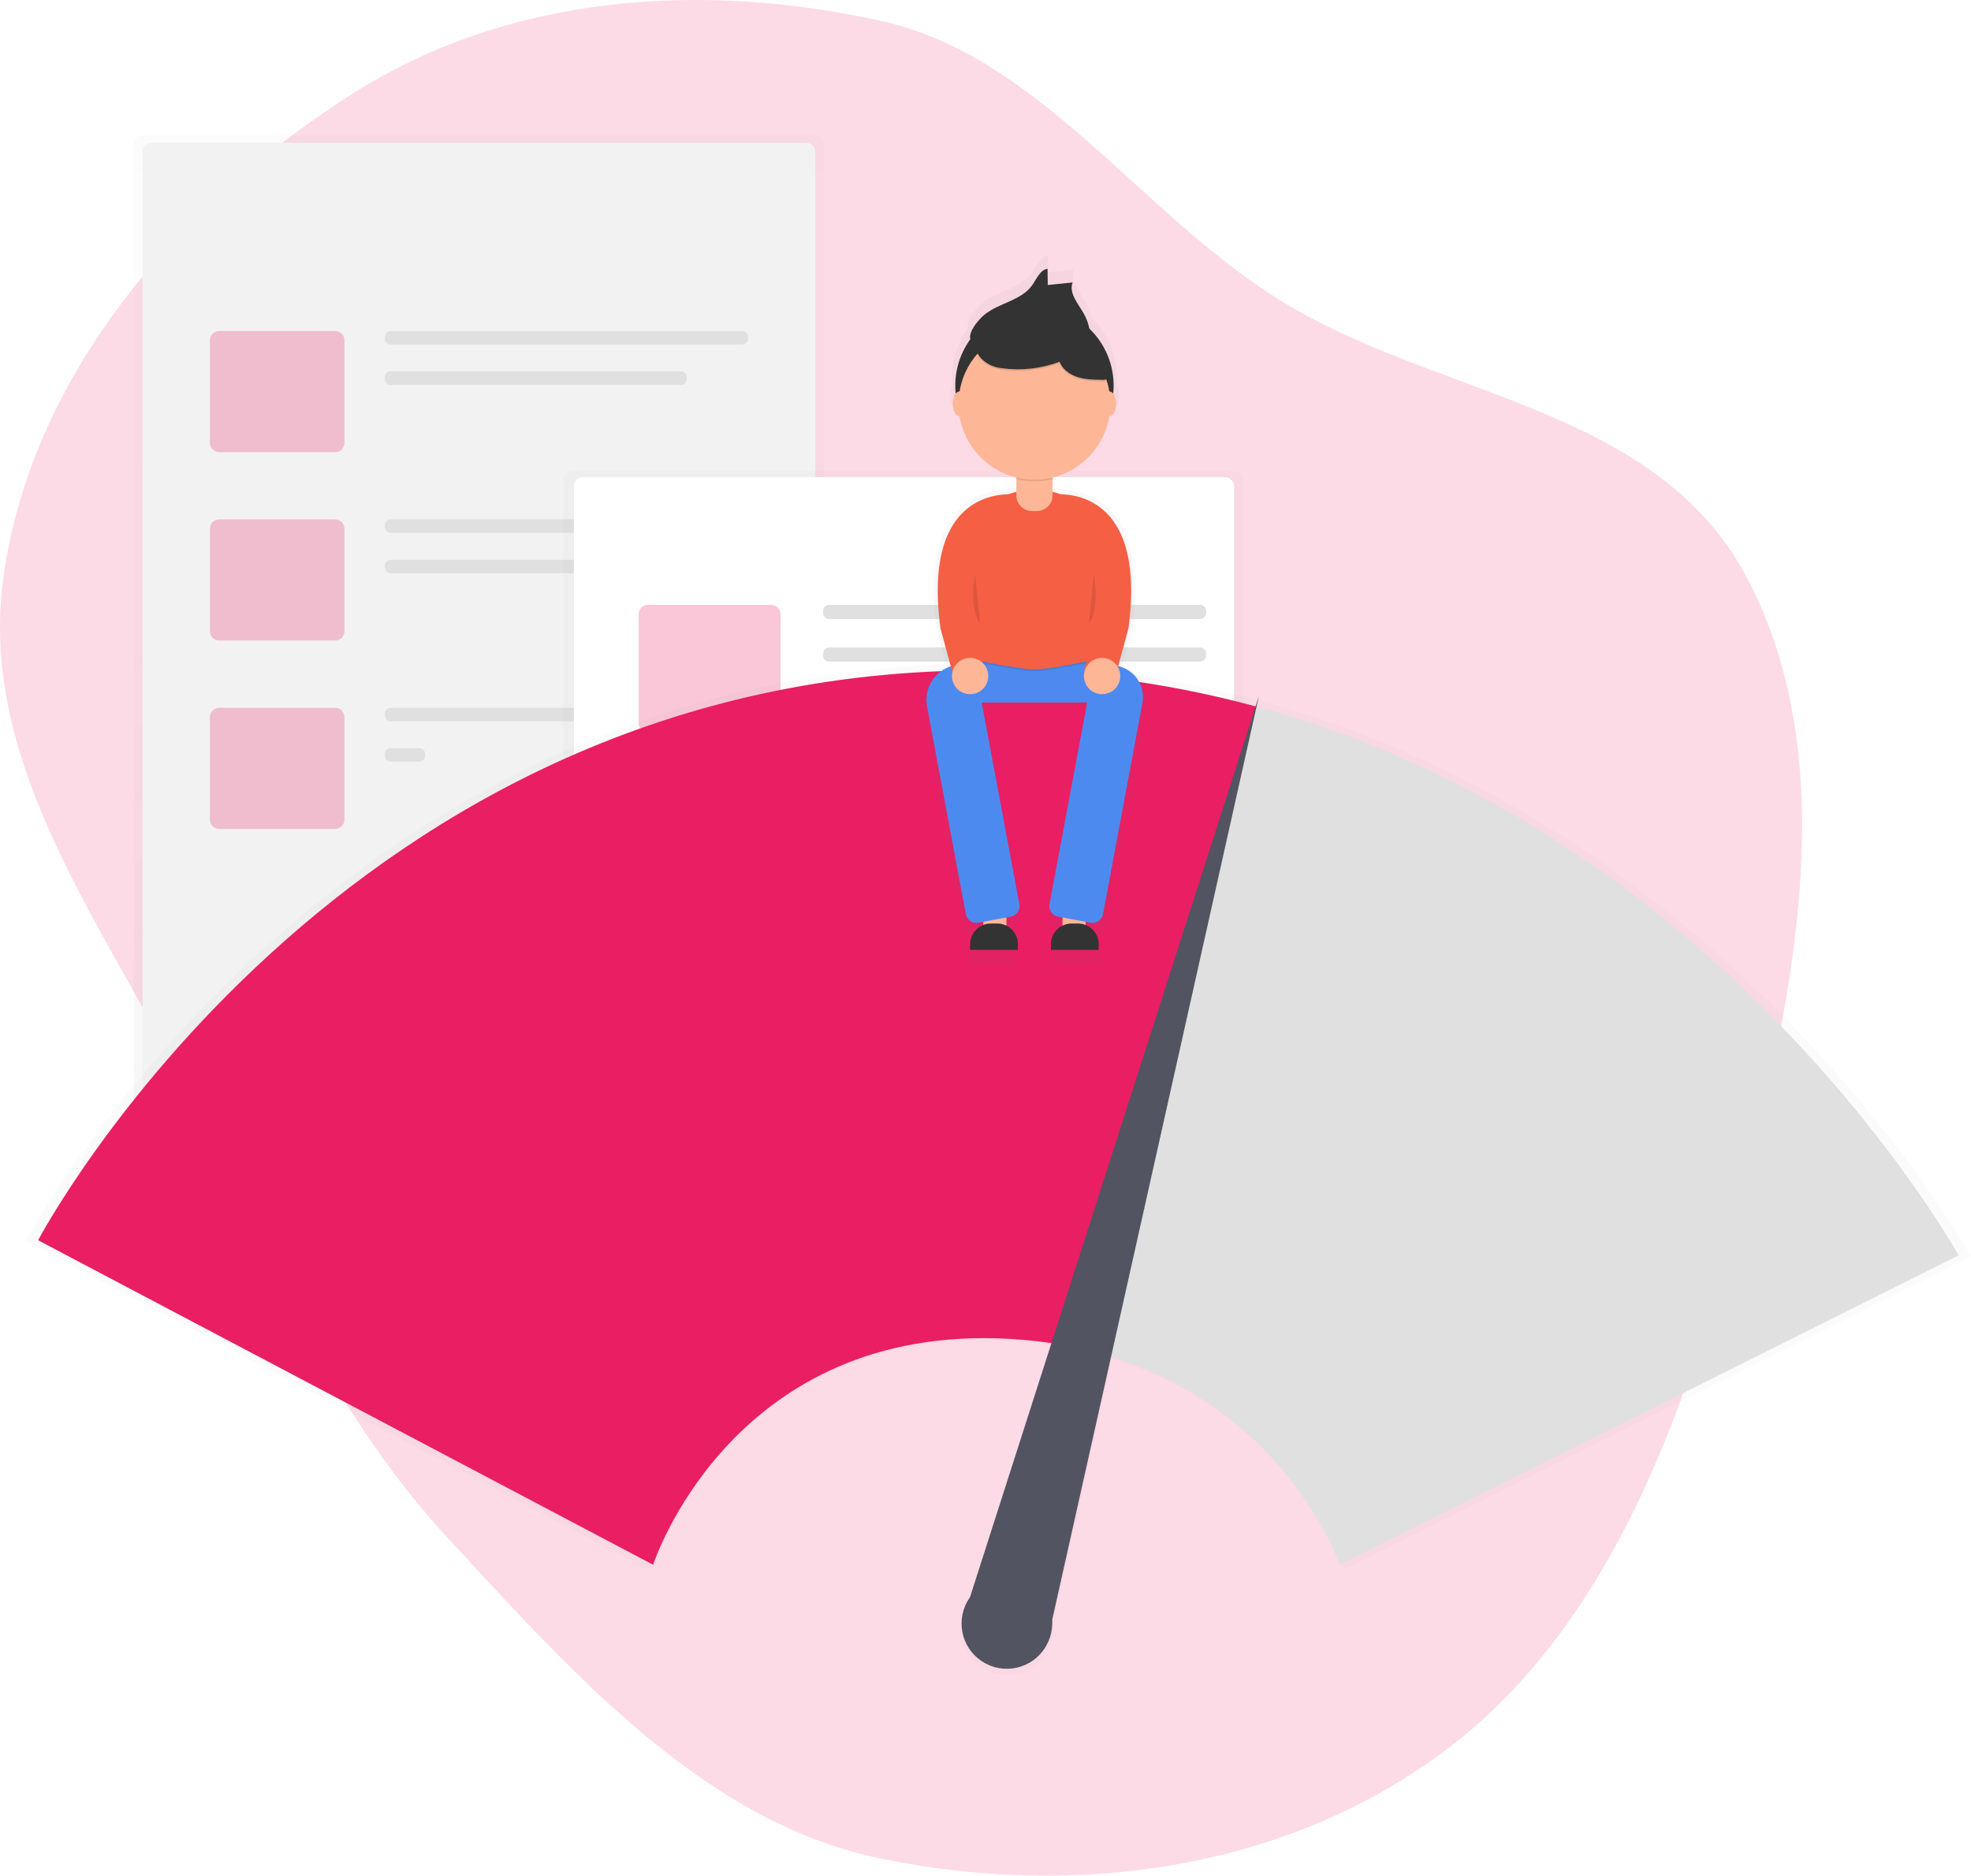 <svg width="350" height="333" viewBox="0 0 350 333" fill="none" xmlns="http://www.w3.org/2000/svg">
<path fill-rule="evenodd" clip-rule="evenodd" d="M156.352 3.682C184.079 9.79 201.672 36.831 226.051 52.515C254.307 70.694 293.996 71.618 310.296 102.724C327.252 135.08 318.674 175.926 309.553 211.86C300.083 249.168 286.633 287.653 257.693 309.96C228.933 332.13 190.924 337.112 156.352 329.952C125.201 323.501 102.052 297.457 79.523 273.063C60.222 252.164 48.615 226.571 36.382 200.052C21.54 167.881 -4.459 137.698 0.656 102.102C5.955 65.23 33.203 35.22 62.752 16.541C90.659 -1.1 124.753 -3.279 156.352 3.682Z" fill="#E91E63" fill-opacity="0.16"/>
<g clip-path="url(#clip0)">
<g opacity="0.5">
<path opacity="0.5" d="M144.702 23.957H25.404C24.492 23.957 23.753 24.696 23.753 25.607V207.631C23.753 208.542 24.492 209.281 25.404 209.281H144.702C145.614 209.281 146.353 208.542 146.353 207.631V25.607C146.353 24.696 145.614 23.957 144.702 23.957Z" fill="url(#paint0_linear)"/>
</g>
<path d="M143.129 25.318H26.973C26.062 25.318 25.323 26.056 25.323 26.968V205.243C25.323 206.155 26.062 206.893 26.973 206.893H143.129C144.041 206.893 144.779 206.155 144.779 205.243V26.968C144.779 26.056 144.041 25.318 143.129 25.318Z" fill="#F2F2F2"/>
<g opacity="0.5">
<path opacity="0.5" d="M59.51 58.768H38.92C38.009 58.768 37.27 59.507 37.27 60.418V78.621C37.27 79.533 38.009 80.272 38.92 80.272H59.51C60.422 80.272 61.16 79.533 61.16 78.621V60.418C61.16 59.507 60.422 58.768 59.51 58.768Z" fill="#E91E63"/>
</g>
<path d="M131.802 58.768H69.364C68.793 58.768 68.329 59.231 68.329 59.802V60.125C68.329 60.696 68.793 61.159 69.364 61.159H131.802C132.373 61.159 132.836 60.696 132.836 60.125V59.802C132.836 59.231 132.373 58.768 131.802 58.768Z" fill="#E0E0E0"/>
<path d="M120.918 65.934H69.364C68.793 65.934 68.329 66.397 68.329 66.968V67.29C68.329 67.862 68.793 68.325 69.364 68.325H120.918C121.489 68.325 121.952 67.862 121.952 67.29V66.968C121.952 66.397 121.489 65.934 120.918 65.934Z" fill="#E0E0E0"/>
<g opacity="0.5">
<path opacity="0.5" d="M59.51 92.215H38.92C38.009 92.215 37.27 92.954 37.27 93.865V112.068C37.27 112.98 38.009 113.718 38.92 113.718H59.51C60.422 113.718 61.16 112.98 61.16 112.068V93.865C61.16 92.954 60.422 92.215 59.51 92.215Z" fill="#E91E63"/>
</g>
<path d="M131.802 92.215H69.364C68.793 92.215 68.329 92.678 68.329 93.249V93.572C68.329 94.143 68.793 94.606 69.364 94.606H131.802C132.373 94.606 132.836 94.143 132.836 93.572V93.249C132.836 92.678 132.373 92.215 131.802 92.215Z" fill="#E0E0E0"/>
<path d="M131.802 99.38H69.364C68.793 99.38 68.329 99.843 68.329 100.414V100.737C68.329 101.308 68.793 101.771 69.364 101.771H131.802C132.373 101.771 132.836 101.308 132.836 100.737V100.414C132.836 99.843 132.373 99.38 131.802 99.38Z" fill="#E0E0E0"/>
<g opacity="0.5">
<path opacity="0.5" d="M59.51 125.662H38.92C38.009 125.662 37.27 126.401 37.27 127.312V145.515C37.27 146.426 38.009 147.165 38.92 147.165H59.51C60.422 147.165 61.16 146.426 61.16 145.515V127.312C61.16 126.401 60.422 125.662 59.51 125.662Z" fill="#E91E63"/>
</g>
<path d="M131.802 125.662H69.364C68.793 125.662 68.329 126.125 68.329 126.696V127.019C68.329 127.59 68.793 128.053 69.364 128.053H131.802C132.373 128.053 132.836 127.59 132.836 127.019V126.696C132.836 126.125 132.373 125.662 131.802 125.662Z" fill="#E0E0E0"/>
<path d="M74.464 132.831H69.364C68.793 132.831 68.329 133.294 68.329 133.865V134.188C68.329 134.759 68.793 135.222 69.364 135.222H74.464C75.036 135.222 75.499 134.759 75.499 134.188V133.865C75.499 133.294 75.036 132.831 74.464 132.831Z" fill="#E0E0E0"/>
<g opacity="0.5">
<path opacity="0.5" d="M219.154 83.627H101.692C100.781 83.627 100.042 84.366 100.042 85.277V190.909C100.042 191.82 100.781 192.559 101.692 192.559H219.154C220.065 192.559 220.804 191.82 220.804 190.909V85.277C220.804 84.366 220.065 83.627 219.154 83.627Z" fill="url(#paint1_linear)"/>
</g>
<path d="M217.493 84.72H103.559C102.647 84.72 101.908 85.459 101.908 86.37V188.58C101.908 189.492 102.647 190.231 103.559 190.231H217.493C218.404 190.231 219.143 189.492 219.143 188.58V86.37C219.143 85.459 218.404 84.72 217.493 84.72Z" fill="white"/>
<g opacity="0.5">
<path opacity="0.5" d="M136.958 107.389H115.069C114.158 107.389 113.419 108.128 113.419 109.039V128.408C113.419 129.32 114.158 130.059 115.069 130.059H136.958C137.869 130.059 138.608 129.32 138.608 128.408V109.039C138.608 108.128 137.869 107.389 136.958 107.389Z" fill="#E91E63"/>
</g>
<path d="M213.081 107.389H147.258C146.655 107.389 146.166 107.878 146.166 108.482V108.816C146.166 109.419 146.655 109.908 147.258 109.908H213.081C213.685 109.908 214.174 109.419 214.174 108.816V108.482C214.174 107.878 213.685 107.389 213.081 107.389Z" fill="#E0E0E0"/>
<path d="M213.081 114.947H147.258C146.655 114.947 146.166 115.436 146.166 116.04V116.373C146.166 116.977 146.655 117.466 147.258 117.466H213.081C213.685 117.466 214.174 116.977 214.174 116.373V116.04C214.174 115.436 213.685 114.947 213.081 114.947Z" fill="#E0E0E0"/>
<path d="M213.081 142.372H111.993C111.389 142.372 110.9 142.862 110.9 143.465V143.799C110.9 144.402 111.389 144.892 111.993 144.892H213.081C213.685 144.892 214.174 144.402 214.174 143.799V143.465C214.174 142.862 213.685 142.372 213.081 142.372Z" fill="#E0E0E0"/>
<path d="M213.081 149.93H111.993C111.389 149.93 110.9 150.419 110.9 151.023V151.357C110.9 151.96 111.389 152.449 111.993 152.449H213.081C213.685 152.449 214.174 151.96 214.174 151.357V151.023C214.174 150.419 213.685 149.93 213.081 149.93Z" fill="#E0E0E0"/>
<path d="M213.081 160.003H111.993C111.389 160.003 110.9 160.493 110.9 161.096V161.43C110.9 162.033 111.389 162.523 111.993 162.523H213.081C213.685 162.523 214.174 162.033 214.174 161.43V161.096C214.174 160.493 213.685 160.003 213.081 160.003Z" fill="#E0E0E0"/>
<path d="M187.892 167.561H111.993C111.389 167.561 110.9 168.05 110.9 168.654V168.988C110.9 169.591 111.389 170.08 111.993 170.08H187.892C188.496 170.08 188.985 169.591 188.985 168.988V168.654C188.985 168.05 188.496 167.561 187.892 167.561Z" fill="#E0E0E0"/>
<g opacity="0.5">
<path opacity="0.5" d="M223.723 124.389L224.152 122.475L223.55 124.345C207.91 120.121 191.787 117.947 175.586 117.877C58.858 117.187 4.568 220.351 4.568 220.351L115.187 278.716C115.187 278.716 128.755 236.64 176.943 238.012C180.257 238.102 183.564 238.391 186.844 238.877L172.183 284.542C171.556 285.434 171.115 286.443 170.886 287.508C170.656 288.573 170.643 289.674 170.847 290.745C171.051 291.815 171.467 292.834 172.072 293.741C172.677 294.647 173.458 295.423 174.368 296.022C175.278 296.622 176.3 297.032 177.372 297.229C178.444 297.426 179.544 297.406 180.608 297.17C181.672 296.934 182.678 296.486 183.566 295.854C184.453 295.222 185.205 294.418 185.777 293.49V293.468C186.537 292.231 186.952 290.813 186.976 289.361C186.976 289.115 186.976 288.869 186.95 288.627L197.548 241.272C229.121 250.982 238.688 278.712 238.688 278.712L350 223.065C350 223.065 308.196 147.33 223.723 124.389Z" fill="url(#paint2_linear)"/>
</g>
<path d="M175.608 119.021C60.368 118.35 6.768 220.19 6.768 220.19L115.979 277.802C115.979 277.802 129.378 236.263 176.95 237.601C180.301 237.692 183.643 237.988 186.957 238.488L223.121 125.453C207.63 121.253 191.658 119.091 175.608 119.021Z" fill="#E91E63"/>
<path d="M223.121 125.453L186.957 238.499C226.422 244.495 237.918 277.802 237.918 277.802L347.8 222.871C347.8 222.871 306.513 148.1 223.121 125.453Z" fill="#E0E0E0"/>
<path d="M186.84 287.597L223.554 123.561L172.245 283.563C171.617 284.443 171.172 285.441 170.938 286.497C170.704 287.552 170.685 288.644 170.883 289.707C171.081 290.77 171.492 291.783 172.09 292.683C172.688 293.584 173.462 294.355 174.366 294.95C175.269 295.544 176.283 295.95 177.347 296.144C178.41 296.338 179.502 296.315 180.557 296.076C181.612 295.838 182.608 295.389 183.485 294.757C184.362 294.125 185.103 293.322 185.663 292.397V292.375C186.414 291.155 186.823 289.755 186.847 288.323C186.869 288.07 186.858 287.835 186.84 287.597Z" fill="#535461"/>
<g opacity="0.7">
<path opacity="0.7" d="M200.111 118.827L199.15 118.647L201.046 111.68C204.031 89.311 192.755 87.041 188.527 86.964C188.041 86.786 187.545 86.635 187.042 86.513V83.873C189.702 83.216 192.111 81.794 193.972 79.783C195.833 77.772 197.063 75.259 197.511 72.556H197.548C198.219 72.556 198.765 71.533 198.765 70.272C198.791 69.603 198.605 68.943 198.233 68.387C198.282 67.898 198.307 67.409 198.307 66.92C198.308 64.946 197.908 62.992 197.131 61.177C196.353 59.362 195.215 57.724 193.785 56.363C193.59 55.387 193.241 54.449 192.751 53.583C191.713 51.749 189.986 49.85 190.69 47.866L186.132 48.336L186.088 45.332C184.665 45.589 184.068 47.236 183.224 48.409C181.193 51.233 177.119 51.625 174.424 53.825C173.507 54.559 171.446 56.847 171.838 58.339C170.028 60.83 169.055 63.83 169.059 66.909C169.059 67.398 169.083 67.887 169.132 68.376C168.76 68.932 168.574 69.592 168.6 70.261C168.6 71.522 169.147 72.545 169.818 72.545H169.854C170.302 75.248 171.533 77.761 173.393 79.772C175.254 81.783 177.664 83.205 180.324 83.862V86.502C179.821 86.624 179.325 86.775 178.839 86.953C174.611 87.03 163.334 89.285 166.319 111.669L168.215 118.636L167.764 118.72C167.093 118.845 166.454 119.101 165.882 119.474C165.31 119.846 164.817 120.328 164.431 120.89C164.046 121.453 163.774 122.087 163.633 122.754C163.492 123.422 163.484 124.111 163.609 124.782L171.101 164.822C171.178 165.232 171.414 165.594 171.758 165.83C172.101 166.066 172.525 166.156 172.935 166.08L174.251 165.834V166.611C173.521 166.972 172.905 167.53 172.475 168.222C172.045 168.914 171.817 169.713 171.816 170.528V171.023H180.646V170.528C180.646 169.772 180.45 169.028 180.076 168.371C179.703 167.713 179.165 167.164 178.516 166.776V165.035L179.719 164.811C180.128 164.734 180.491 164.498 180.727 164.154C180.963 163.811 181.053 163.387 180.976 162.977L173.958 125.361H193.419L186.407 162.981C186.331 163.391 186.421 163.814 186.657 164.158C186.893 164.502 187.255 164.738 187.665 164.815L188.868 165.038V166.78C188.219 167.168 187.681 167.717 187.308 168.375C186.934 169.032 186.738 169.775 186.737 170.531V171.026H195.567V170.531C195.567 169.717 195.339 168.918 194.909 168.226C194.478 167.534 193.863 166.976 193.133 166.615V165.838L194.449 166.083C194.859 166.159 195.282 166.07 195.626 165.834C195.97 165.598 196.206 165.235 196.283 164.826L203.851 124.283C203.964 123.679 203.957 123.059 203.83 122.458C203.703 121.857 203.459 121.286 203.112 120.78C202.765 120.273 202.321 119.839 201.806 119.504C201.291 119.169 200.715 118.939 200.111 118.827Z" fill="url(#paint3_linear)"/>
</g>
<path d="M178.714 160.737H174.614V166.303H178.714V160.737Z" fill="#FDB797"/>
<path d="M192.773 160.737H188.674V166.303H192.773V160.737Z" fill="#FDB797"/>
<path d="M197.17 115.046H170.221V124.712H197.17V115.046Z" fill="#4D8AF0"/>
<g opacity="0.05">
<path opacity="0.05" d="M197.17 115.046H170.221V124.712H197.17V115.046Z" fill="black"/>
</g>
<path opacity="0.1" d="M170.221 116.802C170.221 116.802 180.276 119.146 183.694 119.146C187.111 119.146 197.166 116.802 197.166 116.802V115.336H170.221V116.802Z" fill="black"/>
<path d="M197.166 116.509C197.166 116.509 187.111 118.852 183.694 118.852C180.276 118.852 170.221 116.509 170.221 116.509V100.4C170.221 96.827 171.641 93.4 174.167 90.873C176.694 88.347 180.121 86.927 183.694 86.927C187.267 86.927 190.694 88.347 193.22 90.873C195.747 93.4 197.166 96.827 197.166 100.4V116.509Z" fill="#F55F44"/>
<path d="M180.474 80.187H186.917V87.939C186.917 88.679 186.623 89.389 186.1 89.913C185.576 90.436 184.867 90.73 184.126 90.73H183.268C182.528 90.73 181.818 90.436 181.295 89.913C180.772 89.389 180.478 88.679 180.478 87.939V80.187H180.474Z" fill="#FDB797"/>
<path d="M179.484 162.739L173.708 163.817C173.216 163.906 172.709 163.797 172.296 163.513C171.884 163.229 171.601 162.794 171.508 162.303L164.622 125.398C164.47 124.59 164.48 123.76 164.649 122.956C164.819 122.152 165.145 121.389 165.61 120.711C166.074 120.033 166.668 119.453 167.356 119.004C168.045 118.556 168.815 118.247 169.623 118.097L171.112 117.818C171.605 117.729 172.112 117.838 172.524 118.122C172.936 118.406 173.22 118.841 173.312 119.333L181.013 160.524C181.059 160.77 181.056 161.023 181.004 161.267C180.952 161.512 180.852 161.744 180.71 161.95C180.568 162.156 180.386 162.332 180.176 162.467C179.965 162.602 179.73 162.695 179.484 162.739Z" fill="#4D8AF0"/>
<path d="M187.889 162.739L193.664 163.817C194.157 163.906 194.664 163.797 195.076 163.513C195.489 163.229 195.772 162.794 195.865 162.303L202.869 124.782C203.142 123.314 202.821 121.797 201.977 120.566C201.132 119.334 199.833 118.488 198.365 118.214L196.261 117.822C195.768 117.733 195.261 117.842 194.848 118.126C194.436 118.409 194.153 118.845 194.06 119.336L186.36 160.528C186.314 160.773 186.318 161.026 186.37 161.27C186.422 161.514 186.522 161.746 186.665 161.951C186.807 162.157 186.988 162.332 187.198 162.467C187.408 162.603 187.643 162.695 187.889 162.739Z" fill="#4D8AF0"/>
<path opacity="0.1" d="M180.474 85.072C182.59 85.592 184.801 85.592 186.917 85.072V80.481H180.474V85.072Z" fill="black"/>
<path d="M183.694 82.53C191.458 82.53 197.753 76.236 197.753 68.471C197.753 60.706 191.458 54.412 183.694 54.412C175.929 54.412 169.634 60.706 169.634 68.471C169.634 76.236 175.929 82.53 183.694 82.53Z" fill="#333333"/>
<path d="M183.694 85.167C191.134 85.167 197.166 79.135 197.166 71.694C197.166 64.254 191.134 58.222 183.694 58.222C176.253 58.222 170.221 64.254 170.221 71.694C170.221 79.135 176.253 85.167 183.694 85.167Z" fill="#FDB797"/>
<path d="M174.798 55.882C177.39 53.766 181.31 53.389 183.261 50.671C184.071 49.542 184.647 47.954 186.015 47.709L186.055 50.598L190.456 50.147C189.777 52.054 191.438 53.887 192.44 55.648C193.175 56.948 193.577 58.411 193.609 59.905C192.088 60.818 190.199 59.821 188.505 59.289C186.811 58.757 185.106 58.717 183.371 58.669C182.486 58.608 181.596 58.657 180.723 58.816C179.968 59.019 179.232 59.287 178.523 59.619C177.357 60.107 173.672 61.951 172.59 60.763C171.373 59.417 173.796 56.7 174.798 55.882Z" fill="#333333"/>
<path opacity="0.1" d="M175.531 64.936C176.267 65.34 177.078 65.59 177.915 65.67C181.366 66.142 184.881 65.747 188.142 64.522C188.677 65.875 189.975 66.806 191.365 67.246C192.755 67.686 194.229 67.708 195.685 67.731C196.005 67.766 196.328 67.705 196.613 67.554C197.262 67.118 196.946 66.113 196.569 65.431L194.691 62.028C194.137 61.023 193.565 59.997 192.707 59.238C191.629 58.284 190.199 57.837 188.791 57.554C185.458 56.891 182.017 57.005 178.736 57.888C175.227 58.816 170.72 62.025 175.531 64.936Z" fill="black"/>
<path d="M175.531 64.643C176.267 65.047 177.078 65.296 177.915 65.376C181.366 65.848 184.881 65.454 188.142 64.228C188.677 65.582 189.975 66.513 191.365 66.953C192.755 67.393 194.229 67.415 195.685 67.437C196.005 67.473 196.328 67.412 196.613 67.261C197.262 66.825 196.946 65.82 196.569 65.138L194.691 61.735C194.137 60.73 193.565 59.703 192.707 58.944C191.629 57.991 190.199 57.543 188.791 57.261C185.458 56.597 182.017 56.712 178.736 57.595C175.227 58.515 170.72 61.735 175.531 64.643Z" fill="#333333"/>
<path d="M197.023 73.891C197.671 73.891 198.197 72.908 198.197 71.695C198.197 70.481 197.671 69.498 197.023 69.498C196.375 69.498 195.85 70.481 195.85 71.695C195.85 72.908 196.375 73.891 197.023 73.891Z" fill="#FDB797"/>
<path d="M170.368 73.891C171.016 73.891 171.541 72.908 171.541 71.695C171.541 70.481 171.016 69.498 170.368 69.498C169.72 69.498 169.194 70.481 169.194 71.695C169.194 72.908 169.72 73.891 170.368 73.891Z" fill="#FDB797"/>
<path d="M180.525 87.822C180.525 87.822 163.481 85.167 166.998 111.529L169.048 119.087L174.915 118.852C174.915 118.852 171.109 110.051 173.448 104.206C175.788 98.361 180.525 87.822 180.525 87.822Z" fill="#F55F44"/>
<path d="M186.862 87.822C186.862 87.822 203.906 85.167 200.39 111.529L198.34 119.087L192.473 118.852C192.473 118.852 196.279 110.051 193.939 104.206C191.6 98.361 186.862 87.822 186.862 87.822Z" fill="#F55F44"/>
<path d="M172.271 123.245C174.051 123.245 175.494 121.802 175.494 120.022C175.494 118.242 174.051 116.799 172.271 116.799C170.491 116.799 169.048 118.242 169.048 120.022C169.048 121.802 170.491 123.245 172.271 123.245Z" fill="#FDB797"/>
<path d="M195.703 123.245C197.483 123.245 198.926 121.802 198.926 120.022C198.926 118.242 197.483 116.799 195.703 116.799C193.923 116.799 192.48 118.242 192.48 120.022C192.48 121.802 193.923 123.245 195.703 123.245Z" fill="#FDB797"/>
<path d="M175.953 163.96H177.086C178.058 163.96 178.991 164.346 179.679 165.034C180.366 165.722 180.753 166.654 180.753 167.627V168.632H172.271V167.627C172.271 167.144 172.366 166.666 172.552 166.22C172.737 165.774 173.008 165.37 173.35 165.029C173.692 164.688 174.098 164.418 174.545 164.235C174.991 164.051 175.47 163.958 175.953 163.96Z" fill="#333333"/>
<path d="M190.305 163.96H191.438C192.411 163.96 193.344 164.346 194.031 165.034C194.719 165.722 195.105 166.654 195.105 167.627V168.632H186.624V167.627C186.624 167.144 186.719 166.666 186.904 166.22C187.089 165.774 187.361 165.37 187.703 165.029C188.045 164.688 188.451 164.418 188.898 164.235C189.344 164.051 189.823 163.958 190.305 163.96Z" fill="#333333"/>
<path opacity="0.1" d="M173.151 101.863C173.151 101.863 171.978 108.012 174.031 110.664L173.151 101.863Z" fill="black"/>
<path opacity="0.1" d="M194.24 101.863C194.24 101.863 195.414 108.012 193.36 110.664L194.24 101.863Z" fill="black"/>
</g>
<defs>
<linearGradient id="paint0_linear" x1="85.051" y1="209.281" x2="85.051" y2="23.957" gradientUnits="userSpaceOnUse">
<stop stop-color="#808080" stop-opacity="0.25"/>
<stop offset="0.54" stop-color="#808080" stop-opacity="0.12"/>
<stop offset="1" stop-color="#808080" stop-opacity="0.1"/>
</linearGradient>
<linearGradient id="paint1_linear" x1="51426.3" y1="50168.5" x2="51426.3" y2="17809.1" gradientUnits="userSpaceOnUse">
<stop stop-color="#808080" stop-opacity="0.25"/>
<stop offset="0.54" stop-color="#808080" stop-opacity="0.12"/>
<stop offset="1" stop-color="#808080" stop-opacity="0.1"/>
</linearGradient>
<linearGradient id="paint2_linear" x1="207264" y1="148082" x2="207264" y2="60223.7" gradientUnits="userSpaceOnUse">
<stop stop-color="#808080" stop-opacity="0.25"/>
<stop offset="0.54" stop-color="#808080" stop-opacity="0.12"/>
<stop offset="1" stop-color="#808080" stop-opacity="0.1"/>
</linearGradient>
<linearGradient id="paint3_linear" x1="25120.2" y1="60355.9" x2="25120.2" y2="17271.7" gradientUnits="userSpaceOnUse">
<stop stop-color="#808080" stop-opacity="0.25"/>
<stop offset="0.54" stop-color="#808080" stop-opacity="0.12"/>
<stop offset="1" stop-color="#808080" stop-opacity="0.1"/>
</linearGradient>
<clipPath id="clip0">
<rect width="345.432" height="273.412" fill="white" transform="translate(4.568 23.957)"/>
</clipPath>
</defs>
</svg>
